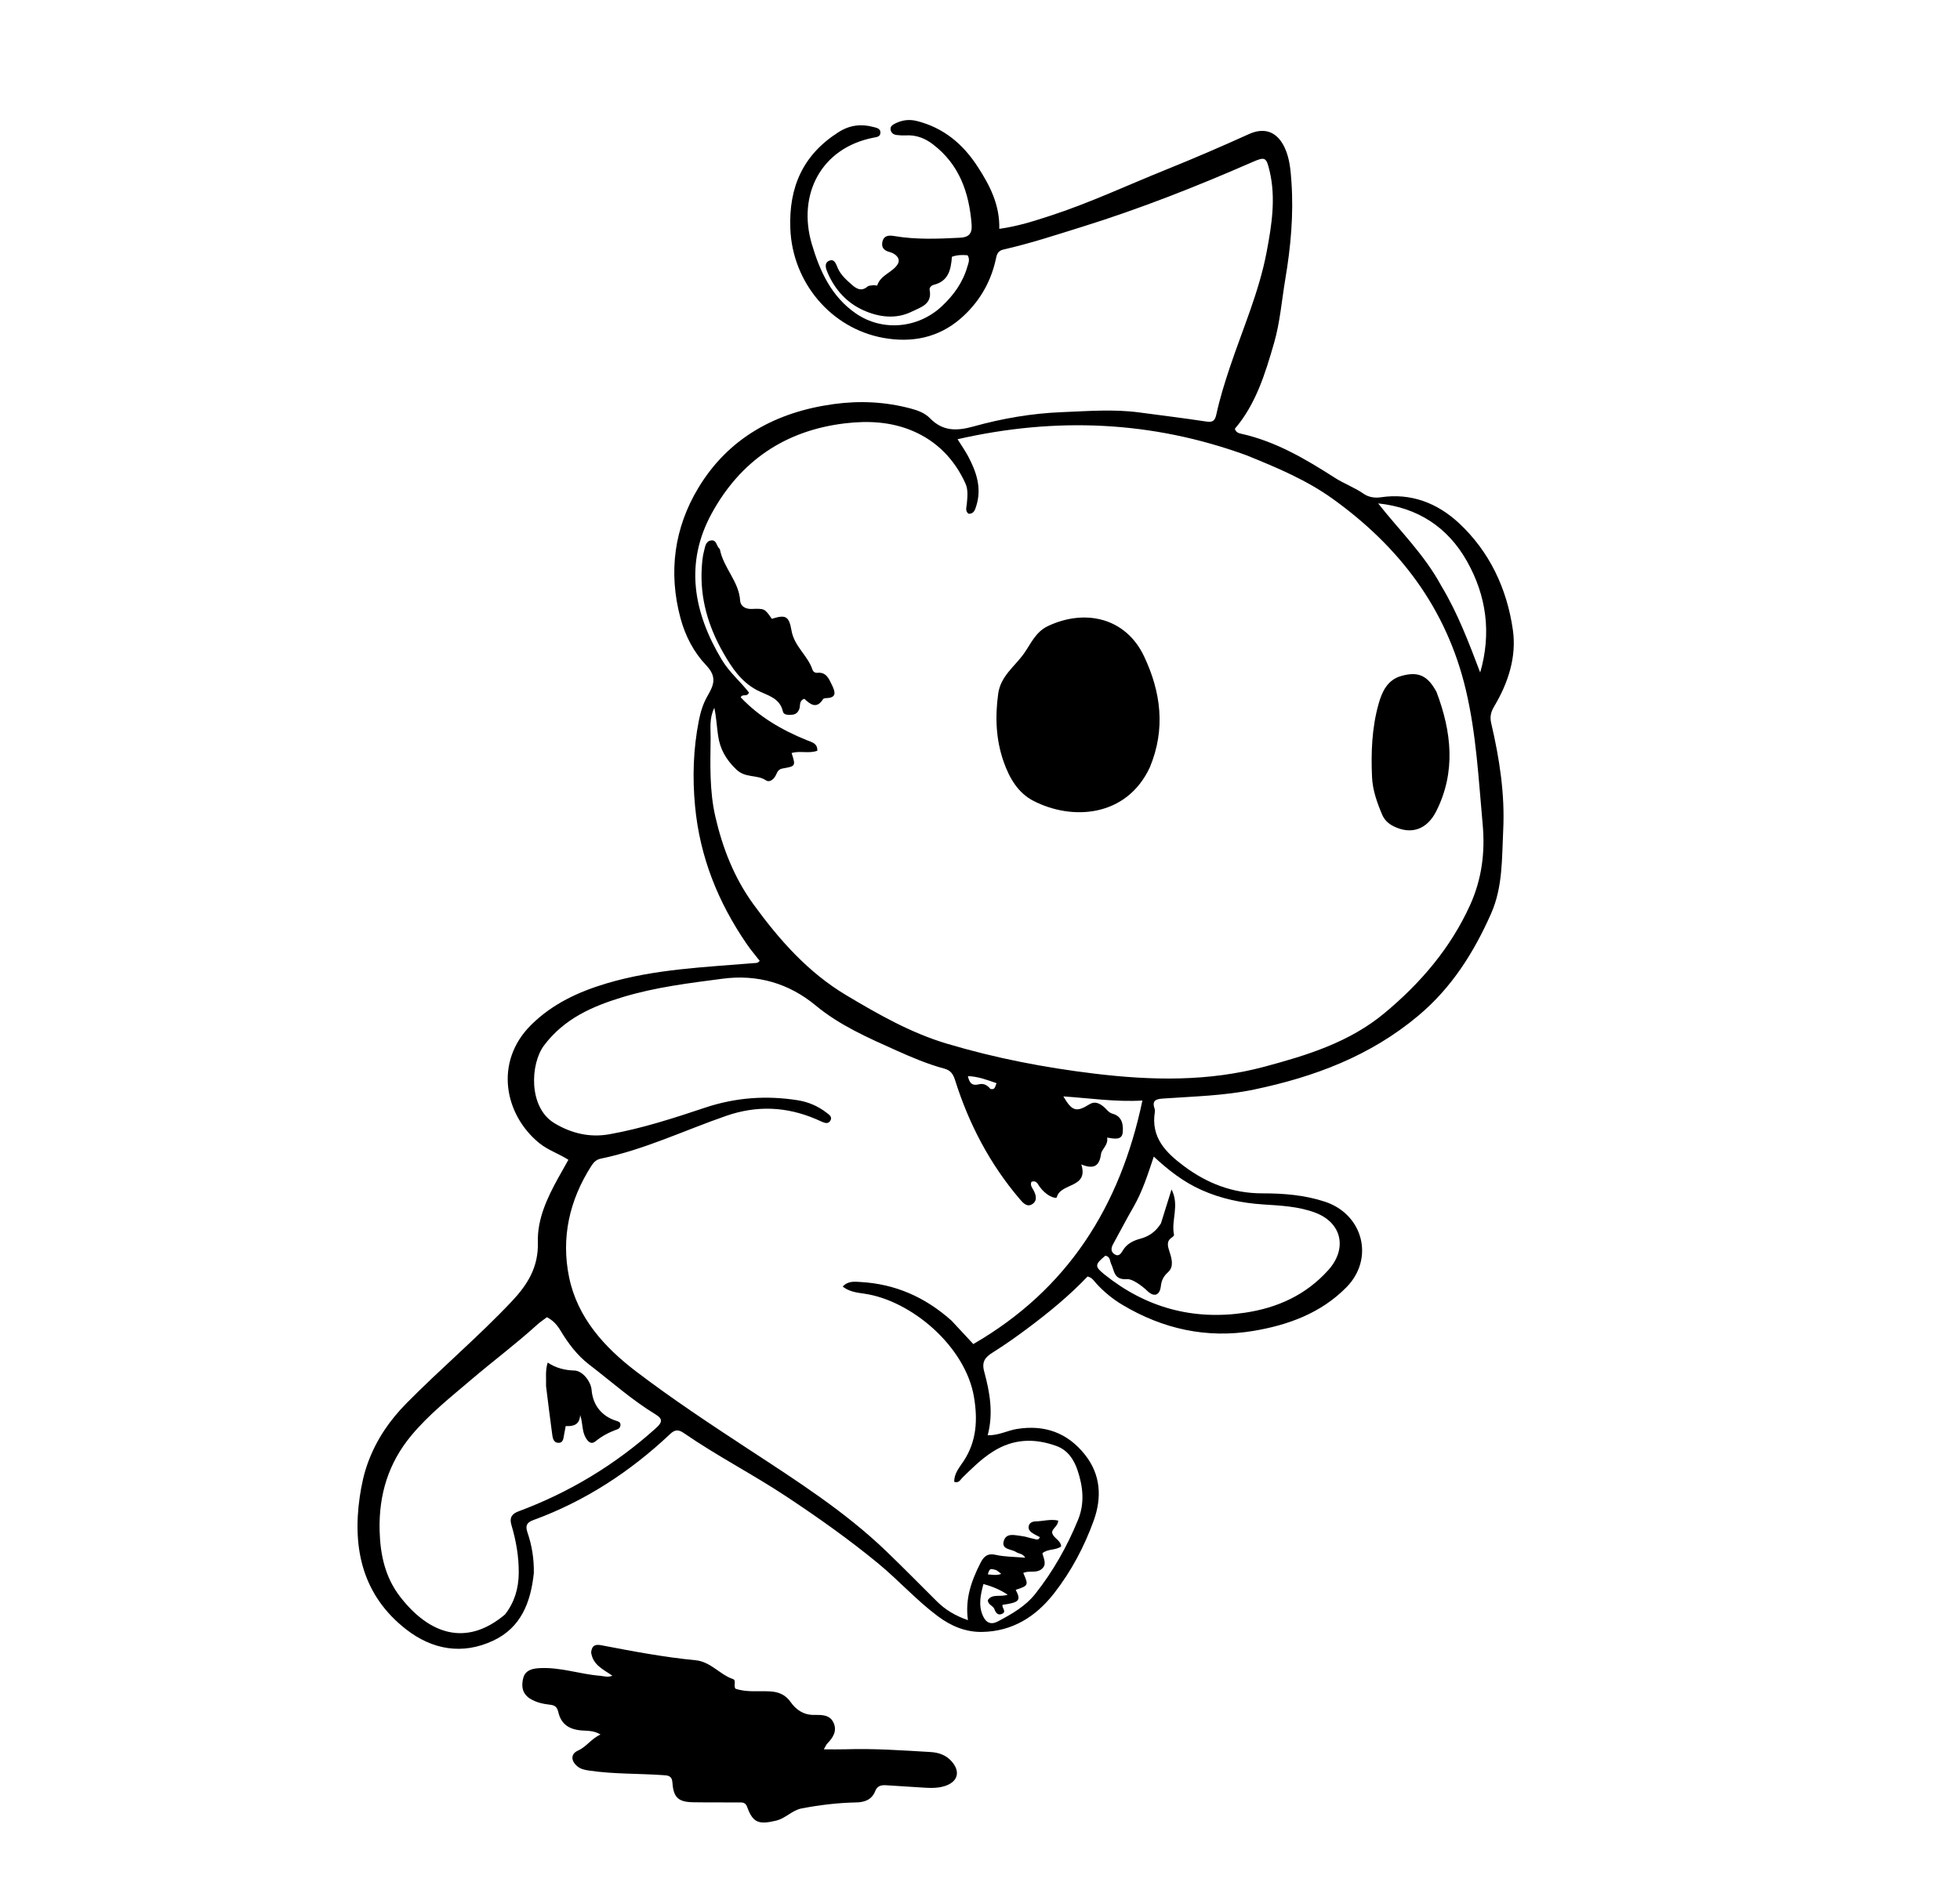 <svg version="1.1" id="Layer_1" xmlns="http://www.w3.org/2000/svg" xmlns:xlink="http://www.w3.org/1999/xlink" x="0px" y="0px"
	 width="100%" viewBox="0 0 944 912" enable-background="new 0 0 944 912" xml:space="preserve">
<path fill="#000000" opacity="1" stroke="none" 
	d="
M257.11,757.817 
	C255.595,772.036 250.897,784.085 237.519,790.353 
	C222.639,797.324 208.175,794.662 195.703,784.979 
	C174.742,768.704 169.615,746.157 173.273,721.006 
	C174.103,715.293 175.328,709.571 177.404,704.061 
	C181.464,693.288 187.638,684.232 195.809,675.95 
	C212.308,659.226 230.288,644.063 246.425,626.97 
	C254.113,618.827 259.396,610.379 259.051,598.376 
	C258.731,587.248 263.556,577.014 268.925,567.305 
	C270.442,564.561 271.996,561.837 273.764,558.694 
	C269.001,555.678 263.856,554.02 259.718,550.652 
	C242.956,537.008 237.817,511.478 255.899,493.638 
	C266.086,483.588 278.533,477.768 292.246,473.693 
	C315.496,466.784 339.439,465.935 363.286,463.94 
	C364.087,463.873 364.96,464.077 365.887,462.853 
	C363.889,460.275 361.656,457.667 359.72,454.854 
	C345.89,434.752 337.067,412.861 334.76,388.319 
	C333.452,374.418 333.902,360.788 336.588,347.135 
	C337.402,342.999 338.605,339.042 340.664,335.435 
	C343.645,330.211 345.649,326.271 340.035,320.386 
	C334.252,314.323 330.08,306.471 327.755,297.817 
	C321.765,275.525 324.783,254.156 336.399,234.933 
	C350.949,210.854 373.817,198.456 401.551,194.654 
	C414.103,192.934 426.417,193.538 438.637,196.794 
	C442.07,197.709 445.428,198.937 447.903,201.473 
	C454.007,207.729 460.624,207.724 468.745,205.466 
	C482.643,201.603 496.831,199.121 511.45,198.545 
	C523.927,198.053 536.319,197.013 548.759,198.689 
	C559.476,200.132 570.217,201.422 580.904,203.058 
	C584.161,203.557 585.17,202.704 585.864,199.505 
	C587.519,191.881 589.837,184.431 592.32,176.998 
	C598.485,158.55 606.424,140.59 610.046,121.418 
	C612.471,108.582 614.598,95.465 611.463,82.28 
	C609.905,75.727 609.31,75.395 603.232,78.056 
	C576.391,89.808 549.177,100.537 521.164,109.266 
	C508.607,113.179 496.125,117.295 483.294,120.198 
	C480.178,120.903 479.997,123.2 479.509,125.368 
	C476.962,136.676 471.048,146.249 462.501,153.591 
	C452.002,162.61 439.332,165.256 425.529,162.78 
	C400.226,158.243 381.675,136.025 380.652,110.231 
	C379.853,90.091 386.747,74.552 403.872,63.656 
	C409.164,60.289 414.686,59.567 420.594,61.159 
	C422.105,61.566 424.206,61.825 424.031,64.075 
	C423.883,65.967 422.111,66.039 420.622,66.333 
	C395.38,71.319 383.986,93.788 390.997,117.566 
	C394.846,130.619 400.42,142.9 412.26,151.032 
	C425.089,159.843 442.226,158.199 453.627,147.52 
	C459.387,142.126 463.72,136.058 465.908,128.485 
	C466.405,126.765 467.273,125.043 466.04,122.975 
	C463.523,122.728 460.949,122.782 458.474,123.697 
	C458.015,129.893 456.813,135.413 449.817,137.18 
	C448.532,137.504 447.524,138.567 447.742,139.677 
	C449.117,146.676 443.228,148.077 439.169,150.104 
	C431.548,153.908 423.32,152.794 415.947,149.516 
	C408.031,145.996 402.197,139.676 398.687,131.567 
	C397.847,129.627 396.778,126.894 399.149,125.705 
	C401.936,124.308 402.699,127.366 403.508,129.178 
	C404.998,132.514 407.631,134.818 410.228,137.118 
	C412.385,139.028 414.804,140.588 417.751,138.1 
	C418.422,137.533 419.616,137.521 420.587,137.398 
	C421.231,137.316 422.45,137.66 422.493,137.525 
	C424.119,132.335 430.092,131.226 432.434,127.112 
	C433.901,124.533 431.308,122.108 428.42,121.388 
	C425.58,120.68 424.369,119.011 425.034,116.316 
	C425.765,113.354 428.209,113.284 430.661,113.702 
	C441.239,115.507 451.87,115.055 462.508,114.51 
	C466.598,114.3 468.303,112.492 467.963,108.138 
	C466.763,92.766 462.085,79.239 449.267,69.479 
	C445.354,66.499 441.197,64.964 436.311,65.215 
	C434.823,65.291 433.309,65.22 431.83,65.033 
	C430.433,64.857 429.269,64.125 428.962,62.632 
	C428.63,61.02 429.726,60.224 430.974,59.581 
	C434.36,57.834 437.834,57.338 441.607,58.294 
	C454.418,61.541 463.725,69.297 470.82,80.214 
	C476.693,89.252 481.569,98.583 481.292,110.241 
	C490.131,109.024 497.888,106.515 505.531,104.037 
	C524.703,97.823 542.966,89.233 561.639,81.709 
	C575.071,76.297 588.351,70.573 601.531,64.595 
	C609.049,61.185 615.13,63.438 618.717,71.08 
	C621.176,76.319 621.614,82.06 622.002,87.649 
	C623.09,103.331 621.666,118.908 619.054,134.393 
	C617.312,144.72 616.521,155.252 613.606,165.326 
	C609.354,180.02 604.872,194.704 594.746,206.548 
	C595.305,208.413 596.745,208.705 597.968,208.979 
	C614.531,212.692 628.841,221.152 642.901,230.16 
	C647.38,233.031 652.435,234.837 656.846,237.908 
	C659.119,239.49 662.155,239.989 665.015,239.557 
	C679.617,237.354 692.316,242.4 702.55,251.882 
	C717.395,265.636 725.811,283.57 728.646,303.439 
	C730.494,316.394 726.416,328.901 719.72,340.157 
	C718.009,343.033 717.493,345.305 718.228,348.446 
	C722.185,365.356 724.854,382.507 723.993,399.882 
	C723.322,413.423 723.863,427.224 718.136,440.144 
	C709.814,458.917 699.184,475.771 683.168,489.234 
	C660.033,508.683 632.998,518.798 603.972,524.861 
	C589.573,527.868 574.924,528.156 560.343,529.184 
	C556.906,529.426 554.633,529.972 556.112,534.129 
	C556.274,534.582 556.298,535.136 556.22,535.616 
	C554.233,547.859 561.352,555.114 570.15,561.683 
	C581.435,570.109 593.716,574.878 608.054,574.866 
	C618.159,574.858 628.314,575.656 638.119,578.884 
	C656.524,584.944 662.099,606.297 648.464,620.133 
	C636.155,632.623 620.325,638.371 603.5,641.16 
	C581.124,644.87 560.126,640.205 540.696,628.639 
	C535.977,625.831 531.691,622.341 527.968,618.234 
	C526.875,617.03 526.07,615.469 523.808,614.917 
	C515.134,624.052 505.253,632.176 494.997,639.837 
	C489.533,643.918 483.955,647.878 478.179,651.495 
	C474.51,653.793 472.716,655.927 474.022,660.726 
	C476.724,670.662 478.537,680.816 475.698,691.409 
	C481.07,691.508 485.236,689.101 489.79,688.368 
	C503.225,686.207 514.211,690.238 522.572,700.786 
	C530.19,710.396 530.753,721.451 526.762,732.513 
	C522.226,745.086 515.958,756.908 507.712,767.496 
	C498.921,778.786 487.587,785.933 472.906,786.141 
	C465.071,786.251 458.064,783.331 451.692,778.576 
	C441.377,770.879 432.818,761.251 422.914,753.097 
	C408.879,741.542 394.105,731.093 378.961,721.047 
	C362.706,710.265 345.319,701.364 329.272,690.289 
	C326.784,688.573 325.04,688.648 322.783,690.778 
	C303.548,708.936 281.785,723.146 256.863,732.264 
	C253.625,733.448 252.948,734.998 254.051,738.225 
	C256.159,744.394 257.223,750.802 257.11,757.817 
M600.222,219.28 
	C554.894,202.784 508.808,200.745 461.193,211.581 
	C463.179,214.765 464.886,217.181 466.265,219.772 
	C470.261,227.283 472.934,235.062 470.207,243.699 
	C469.606,245.601 469.061,247.591 466.48,247.503 
	C464.734,246.114 465.509,244.402 465.647,242.807 
	C465.934,239.473 466.383,236.003 464.995,232.925 
	C459.741,221.275 451.205,212.51 439.517,207.563 
	C429.272,203.227 418.426,202.593 407.18,203.91 
	C378.068,207.32 356.573,222.129 342.78,247.323 
	C329.586,271.423 334.044,295.22 347.681,317.889 
	C351.259,323.837 356.676,328.385 360.721,333.595 
	C359.942,335.985 357.64,333.987 356.743,335.922 
	C365.687,345.377 376.658,351.734 388.616,356.575 
	C391.022,357.549 393.795,358.055 393.651,361.654 
	C389.542,363.146 385.267,361.531 381.268,362.756 
	C383.253,369.008 383.268,369.093 376.964,370.192 
	C375.148,370.508 374.491,371.556 373.882,372.995 
	C372.937,375.227 370.809,377.174 368.869,375.884 
	C364.548,373.012 359.139,374.977 354.642,370.688 
	C349.576,365.857 346.776,360.747 345.851,354.382 
	C345.238,350.158 345.057,345.883 344.04,340.973 
	C341.511,346.182 342.31,350.905 342.257,355.521 
	C342.112,368.177 341.673,380.932 344.517,393.324 
	C347.998,408.491 353.585,422.852 362.888,435.636 
	C375.33,452.737 389.172,468.428 407.489,479.364 
	C422.917,488.574 438.603,497.539 455.95,502.729 
	C479.249,509.7 503.038,514.29 527.222,517.208 
	C554.721,520.526 582.017,521.081 608.969,513.866 
	C629.594,508.345 649.958,502.087 666.856,488.013 
	C684.231,473.54 698.62,456.749 708.023,436.026 
	C713.642,423.644 715.347,410.779 714.099,397.088 
	C712.123,375.413 711.062,353.755 706.009,332.375 
	C696.708,293.024 673.999,263.371 641.85,240.274 
	C629.364,231.303 615.169,225.308 600.222,219.28 
M458.285,636.187 
	C461.77,639.931 465.255,643.675 468.784,647.466 
	C514.209,621.189 539.513,581.208 550.223,530.153 
	C537.421,530.919 525.026,529.034 512.143,528.163 
	C516.347,535.362 518.411,535.892 524.705,531.967 
	C527.326,530.331 529.541,531.519 531.55,533.127 
	C532.959,534.256 533.902,535.986 535.798,536.488 
	C540.675,537.778 541.069,542.145 540.723,545.631 
	C540.344,549.461 536.399,548.506 533.233,548.014 
	C533.885,551.642 530.621,553.414 530.273,556.018 
	C529.507,561.736 526.784,563.405 520.783,560.932 
	C524.479,572.515 510.804,569.665 508.991,576.729 
	C508.82,577.398 506.834,576.764 505.787,576.2 
	C503.695,575.074 502.037,573.501 500.648,571.558 
	C499.774,570.336 499.111,568.426 496.786,569.304 
	C496.032,570.968 497.159,572.196 497.816,573.435 
	C499.117,575.89 499.643,578.528 497.096,580.113 
	C494.639,581.643 492.716,579.472 491.215,577.713 
	C476.752,560.769 466.626,541.422 459.972,520.253 
	C459.051,517.321 457.729,515.57 454.914,514.814 
	C446.845,512.647 439.172,509.385 431.593,505.978 
	C418.088,499.907 404.502,494.005 392.901,484.393 
	C379.931,473.646 364.778,469.275 348.116,471.458 
	C331.963,473.575 315.752,475.545 300.052,480.286 
	C285.325,484.732 271.76,490.685 262.045,503.583 
	C255.374,512.44 254.369,533.518 267.107,541.12 
	C275.359,546.044 284.147,548.068 293.461,546.407 
	C309.215,543.598 324.44,538.655 339.583,533.589 
	C354.283,528.671 369.24,527.605 384.405,530.051 
	C389.273,530.836 394.01,532.851 398.049,535.976 
	C399.332,536.968 401.111,538.053 399.837,539.999 
	C398.831,541.536 397.196,540.977 395.765,540.326 
	C394.855,539.913 393.943,539.504 393.024,539.112 
	C378.796,533.039 364.512,532.417 349.733,537.541 
	C329.619,544.513 310.3,553.841 289.289,558.167 
	C287.111,558.615 285.861,559.999 284.747,561.741 
	C274.227,578.204 270.183,596.286 274.094,615.271 
	C278.121,634.823 291.201,649.133 306.475,660.748 
	C323.951,674.037 342.326,686.187 360.704,698.232 
	C383.692,713.299 406.865,728.062 426.799,747.205 
	C435.086,755.164 443.125,763.381 451.285,771.473 
	C455.348,775.503 460.1,778.352 466.19,780.462 
	C464.759,770.159 467.882,761.493 472.121,753.108 
	C473.626,750.132 475.319,748.073 479.472,748.995 
	C484.021,750.005 488.807,749.951 493.79,750.387 
	C492.635,748.348 490.697,748.52 489.367,747.644 
	C487.093,746.146 482.26,746.571 483.433,742.384 
	C484.614,738.168 488.864,739.6 492.056,739.95 
	C494.027,740.166 495.932,740.927 497.895,741.289 
	C498.861,741.467 500.14,742.265 500.847,740.472 
	C499.777,739.911 498.723,739.428 497.741,738.826 
	C496.431,738.022 495.154,737.007 495.435,735.292 
	C495.725,733.525 497.316,732.912 498.828,732.885 
	C502.406,732.823 505.977,731.661 509.655,732.495 
	C509.603,735.112 507,736.113 506.708,738.122 
	C507.195,741.066 510.823,741.73 511.096,744.936 
	C508.471,746.931 504.645,746.007 502.058,748.235 
	C502.688,751.027 504.514,753.839 501.385,756.087 
	C498.892,757.879 495.564,756.451 492.843,757.733 
	C495.441,763.688 495.375,763.82 489.202,765.873 
	C491.862,770.931 490.96,771.964 482.886,773.083 
	C482.338,774.515 485.054,776.3 482.625,777.426 
	C480.56,778.382 479.522,776.784 478.938,775.149 
	C478.312,773.391 475.753,773.127 475.792,770.781 
	C477.928,767.566 481.849,769.492 485.339,768.192 
	C481.295,765.556 477.648,764.169 473.655,763.053 
	C472.269,768.248 471.134,773.256 473.372,778.322 
	C474.822,781.603 477.152,782.908 480.584,781.088 
	C487.237,777.56 493.859,773.812 498.583,767.849 
	C507.199,756.975 513.987,744.945 519.235,732.104 
	C522.474,724.179 521.644,716.134 518.961,708.215 
	C517.183,702.964 514.198,698.522 508.802,696.569 
	C498.247,692.749 488.081,693.011 478.2,699.281 
	C472.614,702.826 468.091,707.367 463.456,711.901 
	C462.485,712.851 461.845,714.594 459.584,713.835 
	C459.499,709.759 462.176,706.796 464.168,703.758 
	C470.449,694.175 470.907,683.736 469.103,672.99 
	C464.992,648.517 438.817,626.384 416.166,623.178 
	C412.69,622.686 409.048,622.252 405.858,619.778 
	C408.469,616.958 411.572,617.404 414.429,617.566 
	C430.99,618.506 445.406,624.683 458.285,636.187 
M243.24,777.721 
	C247.814,771.842 249.782,765.172 249.845,757.736 
	C249.911,749.814 248.558,742.154 246.32,734.631 
	C245.293,731.178 246.441,729.282 249.66,728.084 
	C274.27,718.927 296.336,705.591 315.877,688.012 
	C318.888,685.304 319.48,683.617 315.714,681.329 
	C304.302,674.395 294.37,665.469 283.812,657.385 
	C278.037,652.962 273.721,647.212 270.048,641.108 
	C268.323,638.241 266.456,636.113 263.416,634.527 
	C261.787,635.773 260.114,636.872 258.65,638.201 
	C248.416,647.498 237.324,655.768 226.825,664.723 
	C216.855,673.227 206.473,681.429 198.039,691.591 
	C187.06,704.82 182.403,720.082 182.835,737.324 
	C183.13,749.051 185.555,759.926 192.688,769.157 
	C206.729,787.328 224.612,793.443 243.24,777.721 
M559.136,589.373 
	C560.757,584.183 562.378,578.993 564.256,572.982 
	C568.206,580.682 563.966,587.901 565.443,594.814 
	C565.512,595.139 564.991,595.745 564.6,595.99 
	C561.579,597.88 562.435,600.352 563.286,603.022 
	C564.353,606.371 565.501,610.197 562.547,612.87 
	C560.351,614.856 559.425,616.77 559.1,619.587 
	C558.594,623.98 555.894,625.014 552.695,621.958 
	C549.755,619.15 545.269,615.991 542.807,616.181 
	C536.423,616.673 536.779,612.214 535.219,608.991 
	C534.465,607.434 534.779,605.235 532.346,604.919 
	C527.277,609.14 527.106,610.055 531.955,613.947 
	C551.833,629.901 574.468,636.126 599.68,632.354 
	C615.258,630.024 628.961,623.842 639.735,611.86 
	C649.042,601.51 646.332,589.018 633.45,584.169 
	C625.394,581.136 616.879,580.773 608.428,580.214 
	C598.054,579.528 588.123,577.494 578.522,573.175 
	C570.06,569.369 562.947,563.897 555.697,557.154 
	C552.805,565.85 550.197,574.019 545.89,581.481 
	C542.489,587.373 539.363,593.423 536.083,599.386 
	C535.073,601.223 534.925,603.002 536.807,604.216 
	C538.765,605.479 539.862,603.973 540.739,602.461 
	C542.64,599.183 545.784,597.639 549.195,596.725 
	C553.259,595.636 556.469,593.533 559.136,589.373 
M694.236,282.331 
	C702.12,295.417 707.461,309.646 712.908,323.958 
	C718.382,305.074 715.955,287.02 706.495,270.286 
	C697.295,254.011 682.933,244.515 663.753,242.497 
	C673.967,255.488 685.981,267.033 694.236,282.331 
M477.037,524.581 
	C479.516,525.122 479.209,523.15 479.994,521.808 
	C475.314,520.178 471.066,518.559 466.18,518.394 
	C466.817,521.597 468.169,523.179 471.338,522.367 
	C473.463,521.823 475.241,522.411 477.037,524.581 
M479.856,756.367 
	C476.733,755.499 476.733,755.499 475.76,758.411 
	C477.808,758.539 479.771,759.085 482.244,758.189 
	C481.349,757.454 480.867,757.058 479.856,756.367 
z"/>
<path fill="#000000" opacity="1" stroke="none" 
	d="
M284.702,795.976 
	C285.099,792.434 286.932,792.038 289.718,792.573 
	C304.734,795.458 319.77,798.307 334.999,799.778 
	C342.312,800.485 346.604,806.655 353.046,808.864 
	C354.769,809.454 353.181,812.02 354.206,813.486 
	C359.568,815.31 365.115,814.508 370.554,814.764 
	C374.815,814.964 378.189,816.222 380.773,819.892 
	C383.45,823.693 387.065,826.176 392.104,826.119 
	C395.573,826.079 399.509,825.944 401.352,829.657 
	C403.341,833.664 401.321,836.98 398.464,839.881 
	C397.928,840.426 397.645,841.22 396.781,842.689 
	C400.658,842.689 403.939,842.78 407.215,842.673 
	C420.87,842.228 434.476,843.188 448.09,843.991 
	C452.079,844.227 455.574,845.389 458.306,848.466 
	C462.701,853.416 461.39,858.313 455.104,860.362 
	C451.027,861.691 446.872,861.264 442.721,861.008 
	C437.408,860.68 432.096,860.344 426.784,859.995 
	C424.455,859.841 422.527,860.256 421.548,862.773 
	C419.93,866.933 416.527,868.192 412.371,868.273 
	C403.539,868.444 394.805,869.508 386.125,871.155 
	C381.465,872.04 378.443,875.945 373.716,877.068 
	C365.504,879.019 362.6,878.15 359.841,870.405 
	C358.964,867.942 357.128,868.299 355.385,868.283 
	C348.224,868.216 341.061,868.314 333.902,868.194 
	C326.737,868.074 324.354,865.967 323.87,858.751 
	C323.637,855.287 321.65,855.286 319.197,855.116 
	C307.426,854.303 295.586,854.668 283.864,852.946 
	C281.66,852.623 279.648,852.265 277.921,850.758 
	C274.908,848.13 274.829,844.897 278.427,843.27 
	C282.52,841.419 284.783,837.56 289.235,835.553 
	C285.928,833.551 282.862,833.838 279.973,833.587 
	C273.891,833.061 270.237,830.478 268.891,824.743 
	C268.324,822.326 267.3,821.477 264.957,821.21 
	C261.666,820.834 258.403,820.169 255.471,818.39 
	C251.498,815.979 250.993,812.256 252.013,808.355 
	C252.931,804.841 255.85,803.857 259.361,803.614 
	C269.51,802.909 279.091,806.47 289.028,807.269 
	C290.82,807.413 292.583,808.146 294.953,807.253 
	C290.636,804.197 285.539,802.157 284.702,795.976 
z"/>
<path fill="#000000" opacity="1" stroke="none" 
	d="
M553.803,369.625 
	C542.646,393.641 516.428,395.474 497.667,385.756 
	C490.364,381.973 486.228,374.954 483.458,367.141 
	C479.629,356.342 479.227,345.431 480.765,334.18 
	C481.928,325.667 488.72,321.079 493.138,314.865 
	C496.522,310.107 498.72,304.441 504.71,301.601 
	C522.354,293.236 542.099,297.357 551.011,316.153 
	C559.093,333.197 561.531,351.102 553.803,369.625 
z"/>
<path fill="#000000" opacity="1" stroke="none" 
	d="
M691.864,333.304 
	C699.184,352.659 701.228,371.746 691.84,390.612 
	C687.287,399.764 679.572,402.2 671.169,398.024 
	C668.677,396.786 666.775,394.989 665.701,392.455 
	C663.234,386.635 661.096,380.663 660.814,374.301 
	C660.289,362.479 660.734,350.685 663.938,339.204 
	C665.617,333.19 668.2,327.511 674.926,325.621 
	C683.12,323.319 687.59,325.42 691.864,333.304 
z"/>
<path fill="#000000" opacity="1" stroke="none" 
	d="
M346.699,264.535 
	C348.443,273.631 355.893,280.067 356.472,289.303 
	C356.645,292.075 359.123,293.441 361.938,293.343 
	C368.253,293.124 368.251,293.077 371.735,298.098 
	C378.19,296.094 379.986,296.512 381.206,303.699 
	C382.51,311.377 389.025,315.722 391.297,322.561 
	C391.605,323.487 392.456,324.223 393.631,324.103 
	C397.975,323.658 399.215,326.957 400.668,329.954 
	C402.227,333.168 403.294,336.213 397.808,336.302 
	C397.338,336.31 396.641,336.446 396.44,336.767 
	C393.31,341.772 390.224,339.295 387.409,336.63 
	C384.75,337.542 385.568,339.777 385.021,341.38 
	C384.425,343.127 383.313,344.193 381.413,344.31 
	C379.712,344.414 377.464,344.526 377.065,342.734 
	C375.552,335.923 369.159,334.913 364.507,332.429 
	C356.844,328.335 352.405,321.519 348.474,314.684 
	C341.182,302.006 337.019,288.163 338.015,273.226 
	C338.191,270.585 338.402,267.889 339.107,265.36 
	C339.645,263.432 339.775,260.72 342.51,260.341 
	C345.231,259.964 344.963,263.103 346.699,264.535 
z"/>
<path fill="#000000" opacity="1" stroke="none" 
	d="
M262.994,667.706 
	C263.137,663.838 262.531,660.354 263.797,656.384 
	C267.965,659.146 272.138,660.075 276.686,660.219 
	C280.574,660.342 284.597,665.454 284.936,669.594 
	C285.535,676.902 289.817,682.285 296.95,684.49 
	C298.026,684.823 298.82,685.113 298.835,686.333 
	C298.849,687.45 298.296,688.2 297.231,688.578 
	C293.446,689.919 289.971,691.743 286.816,694.314 
	C284.685,696.049 283.175,694.47 282.078,692.549 
	C280.208,689.274 280.755,685.44 279.414,681.635 
	C279.228,686.344 276.169,687.181 272.451,686.969 
	C272.187,688.404 272.021,689.539 271.763,690.654 
	C271.333,692.516 271.534,695.218 268.778,695.03 
	C266.333,694.864 266.145,692.327 265.882,690.392 
	C264.875,682.991 263.969,675.577 262.994,667.706 
z"/>
</svg>